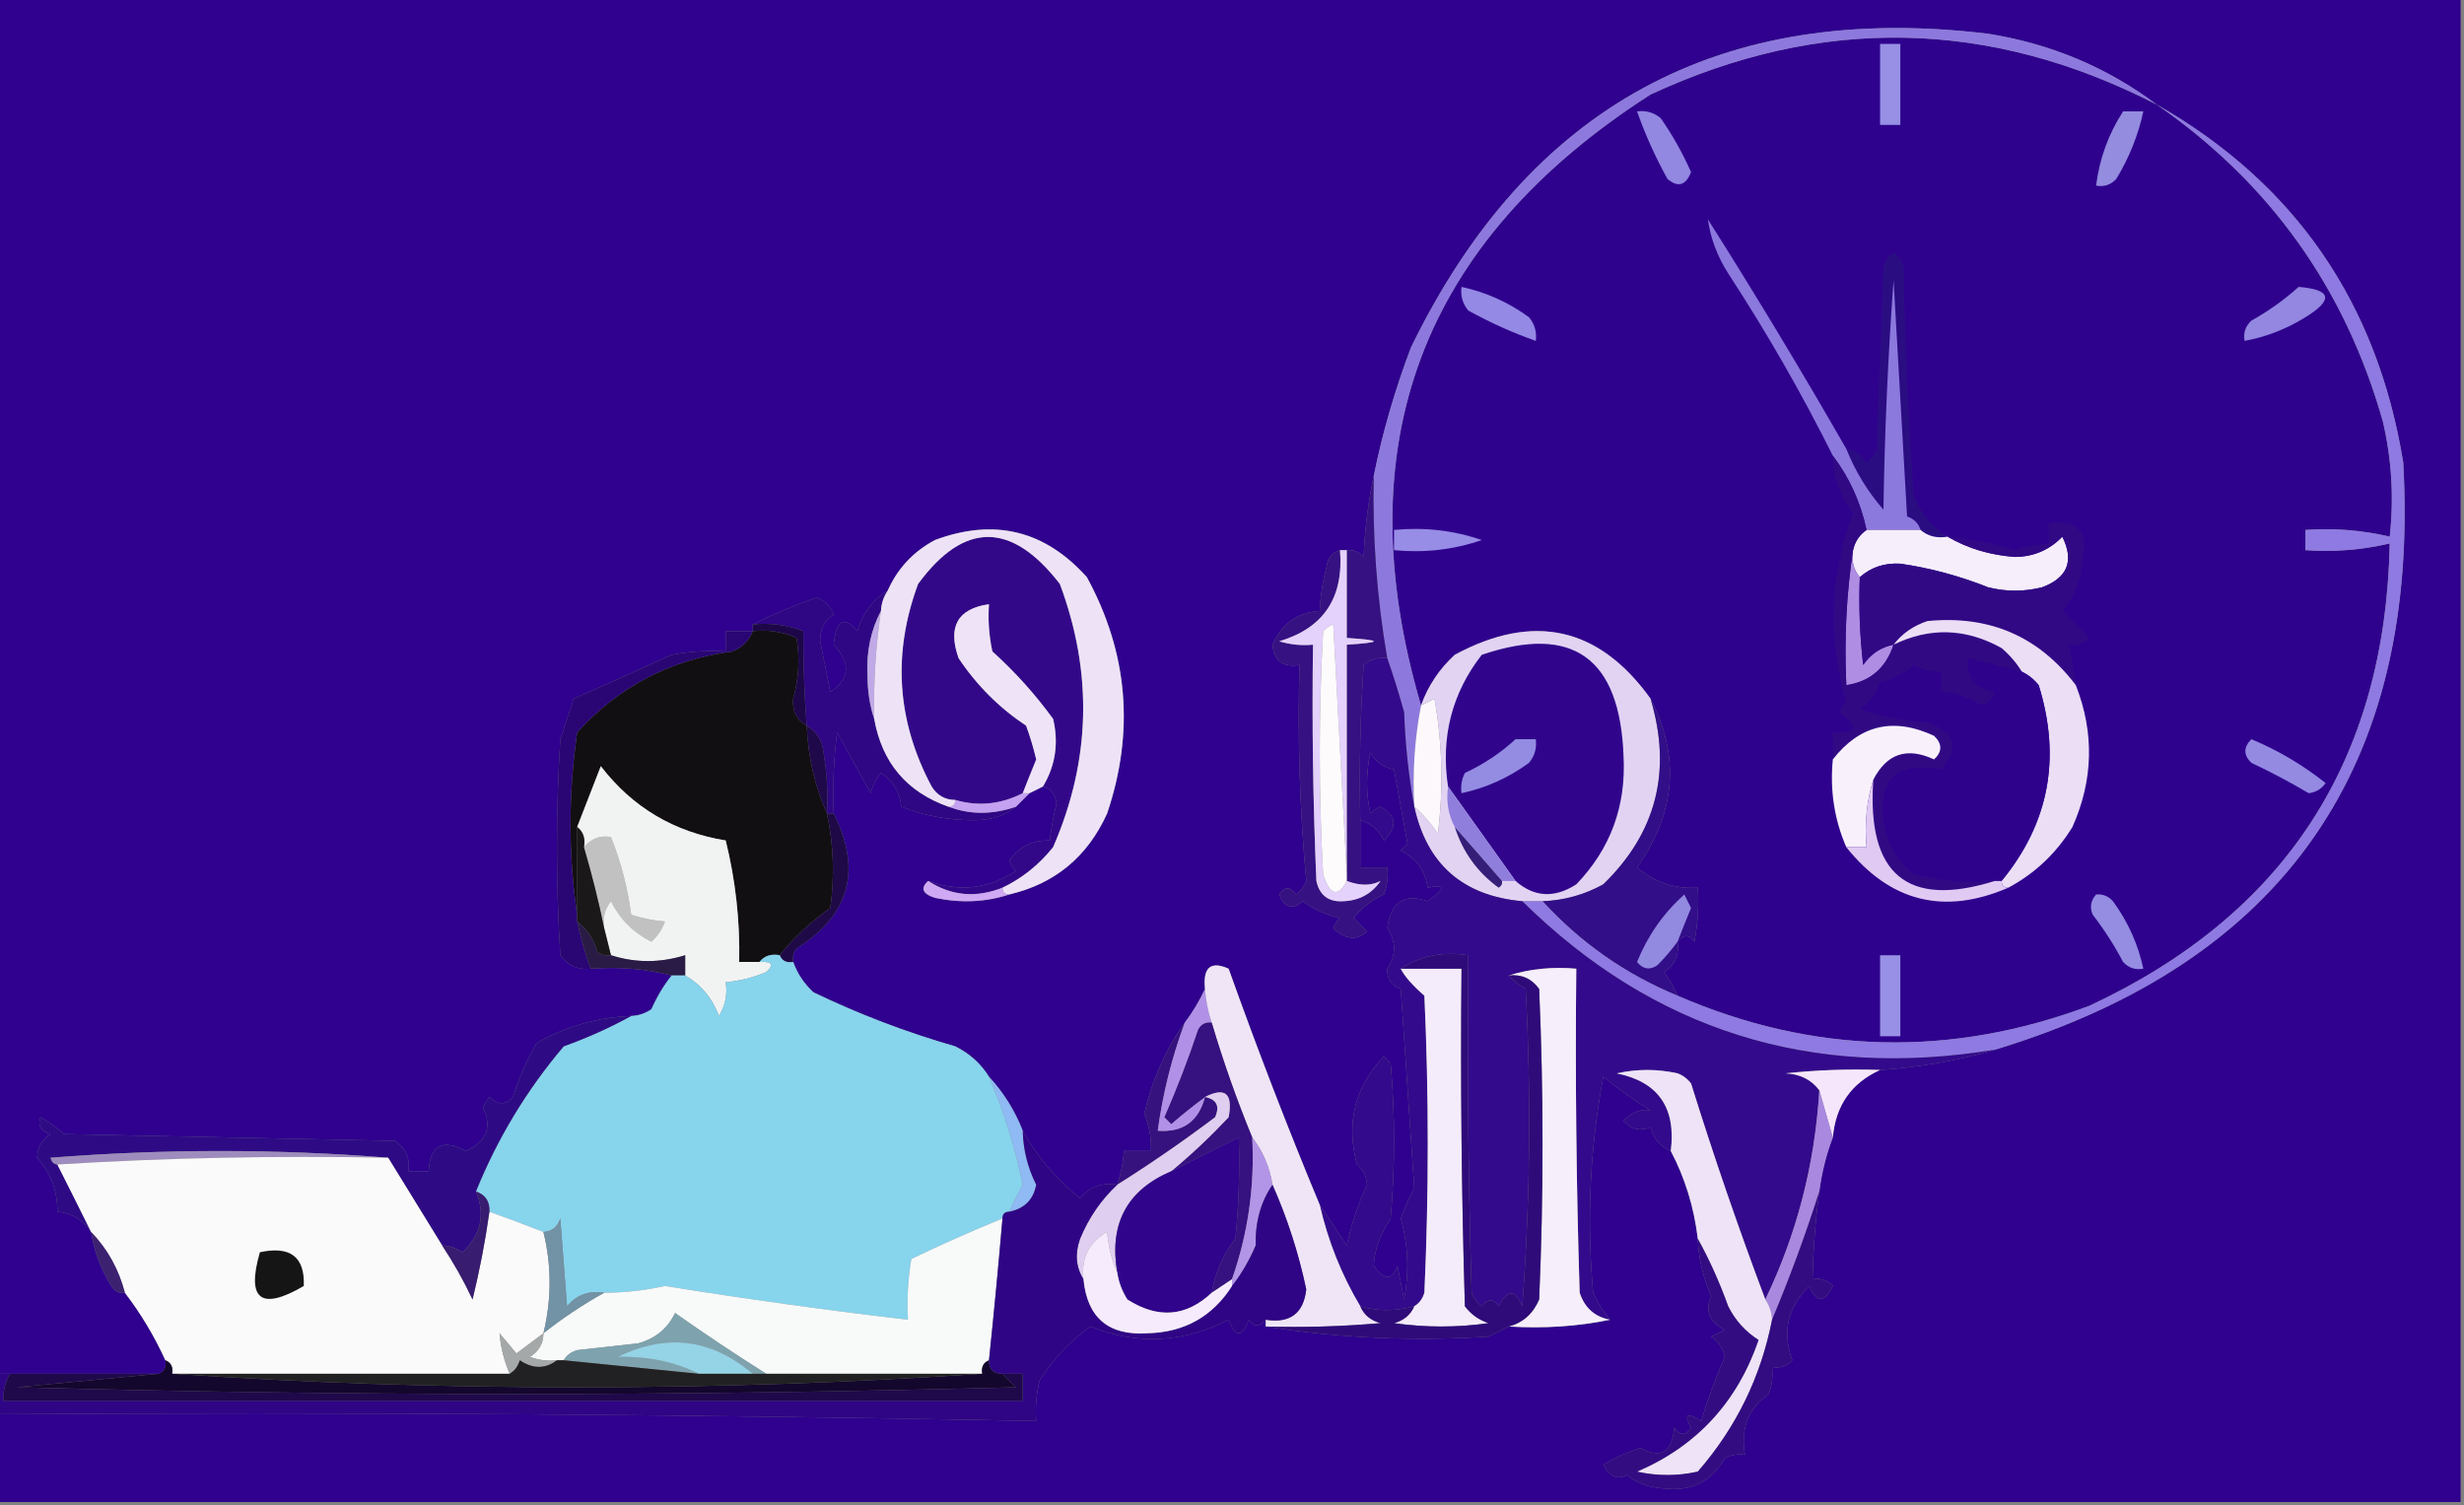 <?xml version="1.0" encoding="UTF-8"?>
<!DOCTYPE svg PUBLIC "-//W3C//DTD SVG 1.1//EN" "http://www.w3.org/Graphics/SVG/1.1/DTD/svg11.dtd">
<svg xmlns="http://www.w3.org/2000/svg" version="1.1" width="365px" height="223px" style="shape-rendering:geometricPrecision; text-rendering:geometricPrecision; image-rendering:optimizeQuality; fill-rule:evenodd; clip-rule:evenodd" xmlns:xlink="http://www.w3.org/1999/xlink">
<rect width="100%" height="100%" fill="#808080" stroke="none"/>
<g><path style="opacity:1" fill="#2f018e" d="M -0.5,-0.5 C 121.167,-0.5 242.833,-0.5 364.5,-0.5C 364.5,73.833 364.5,148.167 364.5,222.5C 242.833,222.5 121.167,222.5 -0.5,222.5C -0.5,218.167 -0.5,213.833 -0.5,209.5C 50.743,209.171 102.077,209.504 153.5,210.5C 153.338,208.473 153.505,206.473 154,204.5C 155.971,201.362 158.471,198.695 161.5,196.5C 168.462,199.277 175.296,198.944 182,195.5C 183,198.167 184,198.167 185,195.5C 185.77,196.598 186.603,196.598 187.5,195.5C 187.5,195.833 187.5,196.167 187.5,196.5C 198.298,198.223 209.298,198.723 220.5,198C 221.527,197.487 222.527,196.987 223.5,196.5C 228.695,196.821 233.695,196.487 238.5,195.5C 237.496,194.317 236.662,192.984 236,191.5C 235.024,180.742 235.524,170.075 237.5,159.5C 239.776,161.351 242.109,163.018 244.5,164.5C 243.174,164.205 241.841,164.705 240.5,166C 241.572,167.284 242.905,167.617 244.5,167C 244.974,168.729 245.974,169.895 247.5,170.5C 249.606,174.491 250.939,178.824 251.5,183.5C 251.62,186.48 252.287,189.313 253.5,192C 252.5,194.091 253.167,195.757 255.5,197C 254.833,197.333 254.167,197.667 253.5,198C 254.574,198.739 255.241,199.739 255.5,201C 254.137,204.09 252.97,207.256 252,210.5C 249.871,209.137 249.371,209.471 250.5,211.5C 249.726,212.711 248.893,212.711 248,211.5C 247.729,215.13 246.062,216.13 243,214.5C 241.053,215.11 239.219,215.943 237.5,217C 238.469,218.758 239.636,219.258 241,218.5C 242.525,219.72 244.359,220.387 246.5,220.5C 250.509,220.986 253.509,219.486 255.5,216C 256.448,215.517 257.448,215.351 258.5,215.5C 257.789,211.675 258.955,208.675 262,206.5C 262.49,205.207 262.657,203.873 262.5,202.5C 263.675,202.719 264.675,202.386 265.5,201.5C 263.965,197.344 264.799,193.678 268,190.5C 269.099,193.044 270.265,193.044 271.5,190.5C 270.675,189.614 269.675,189.281 268.5,189.5C 268.586,185.143 268.92,180.81 269.5,176.5C 269.858,173.733 270.525,171.067 271.5,168.5C 271.921,163.757 274.255,160.424 278.5,158.5C 284.402,158.103 290.069,157.103 295.5,155.5C 338.353,142.508 358.519,113.508 356,68.5C 352.153,44.865 339.986,27.198 319.5,15.5C 312.129,9.979 303.796,6.479 294.5,5C 254.909,0.211 226.409,15.711 209,51.5C 206.61,57.819 204.776,64.153 203.5,70.5C 202.676,74.312 202.176,78.312 202,82.5C 201.329,81.748 200.496,81.414 199.5,81.5C 199.167,81.5 198.833,81.5 198.5,81.5C 197.351,81.791 196.684,82.624 196.5,84C 195.923,86.137 195.59,88.304 195.5,90.5C 192.195,90.746 189.861,92.413 188.5,95.5C 188.719,97.915 190.052,98.915 192.5,98.5C 192.19,109.219 192.523,119.885 193.5,130.5C 193.192,131.308 192.692,131.975 192,132.5C 191.107,131.289 190.274,131.289 189.5,132.5C 190.289,134.488 191.455,134.821 193,133.5C 194.648,134.717 196.481,135.55 198.5,136C 198.043,136.414 197.709,136.914 197.5,137.5C 199.289,139.202 200.955,139.369 202.5,138C 201.833,137.333 201.167,136.667 200.5,136C 201.729,134.471 203.229,133.304 205,132.5C 205.49,131.207 205.657,129.873 205.5,128.5C 204.167,128.5 202.833,128.5 201.5,128.5C 201.5,126.167 201.5,123.833 201.5,121.5C 203.074,121.937 204.241,122.937 205,124.5C 207.052,122.48 206.885,120.813 204.5,119.5C 203.914,119.709 203.414,120.043 203,120.5C 202.333,117.5 202.333,114.5 203,111.5C 203.772,112.849 204.939,113.682 206.5,114C 207.167,117.667 207.833,121.333 208.5,125C 208.167,125.333 207.833,125.667 207.5,126C 209.752,127.087 211.085,128.921 211.5,131.5C 214.187,130.939 214.187,131.606 211.5,133.5C 208.021,132.281 206.021,133.615 205.5,137.5C 206.833,139.5 206.833,141.5 205.5,143.5C 205.453,145 206.119,146 207.5,146.5C 208.178,156.393 208.845,166.227 209.5,176C 208.74,177.441 208.074,178.941 207.5,180.5C 208.6,184.442 208.767,188.442 208,192.5C 207.667,190.833 207.333,189.167 207,187.5C 206.223,189.701 205.056,189.701 203.5,187.5C 203.589,185.234 204.423,182.901 206,180.5C 206.667,172.833 206.667,165.167 206,157.5C 205.667,157.167 205.333,156.833 205,156.5C 200.699,160.967 199.365,166.3 201,172.5C 201.944,173.263 202.444,174.263 202.5,175.5C 201.185,178.342 200.185,181.342 199.5,184.5C 198.143,182.435 196.81,180.435 195.5,178.5C 190.734,167.05 186.234,155.384 182,143.5C 179.342,142.306 178.176,143.306 178.5,146.5C 177.687,148.261 176.687,149.928 175.5,151.5C 172.695,155.39 170.695,159.89 169.5,165C 170.233,166.766 170.567,168.599 170.5,170.5C 169.167,170.5 167.833,170.5 166.5,170.5C 166.371,172.216 166.038,173.883 165.5,175.5C 163.234,175.141 161.401,175.808 160,177.5C 156.436,174.65 153.602,171.316 151.5,167.5C 150.347,164.53 148.68,161.863 146.5,159.5C 145.284,157.549 143.618,156.049 141.5,155C 134.277,152.926 127.277,150.259 120.5,147C 119.117,145.729 118.117,144.229 117.5,142.5C 117.369,141.761 117.536,141.094 118,140.5C 125.868,135.562 127.702,128.895 123.5,120.5C 123.334,116.486 123.501,112.486 124,108.5C 125.667,111.5 127.333,114.5 129,117.5C 129.249,116.376 129.749,115.376 130.5,114.5C 132.321,115.728 133.321,117.394 133.5,119.5C 137.001,120.878 140.668,121.545 144.5,121.5C 146.952,121.461 148.952,120.794 150.5,119.5C 151.167,118.833 151.833,118.167 152.5,117.5C 153.167,117.167 153.833,116.833 154.5,116.5C 155.649,116.791 156.316,117.624 156.5,119C 156.057,120.825 155.723,122.658 155.5,124.5C 152.988,124.423 150.988,125.423 149.5,127.5C 149.709,128.086 150.043,128.586 150.5,129C 146.453,131.673 142.119,132.173 137.5,130.5C 136.308,131.566 136.641,132.399 138.5,133C 142.358,133.81 146.024,133.643 149.5,132.5C 156.256,130.918 161.089,126.918 164,120.5C 168.096,108.356 167.096,96.689 161,85.5C 154.779,78.558 147.279,76.725 138.5,80C 135.283,81.716 132.95,84.216 131.5,87.5C 129.314,88.823 127.814,90.823 127,93.5C 125.005,91.171 123.838,91.838 123.5,95.5C 126.068,98.225 125.901,100.558 123,102.5C 122.5,100 122,97.5 121.5,95C 121.439,93.289 122.106,91.956 123.5,91C 123.002,89.842 122.169,89.008 121,88.5C 117.646,89.672 114.479,91.005 111.5,92.5C 111.5,92.833 111.5,93.167 111.5,93.5C 110.167,93.5 108.833,93.5 107.5,93.5C 107.5,94.5 107.5,95.5 107.5,96.5C 104.813,96.336 102.146,96.503 99.5,97C 94.631,99.232 89.798,101.398 85,103.5C 84.333,105.5 83.667,107.5 83,109.5C 82.333,120.167 82.333,130.833 83,141.5C 84.11,143.037 85.61,143.703 87.5,143.5C 91.702,143.183 95.702,143.517 99.5,144.5C 98.325,145.974 97.325,147.64 96.5,149.5C 95.583,150.127 94.583,150.461 93.5,150.5C 88.522,150.703 83.856,152.037 79.5,154.5C 78.036,157.003 76.869,159.67 76,162.5C 74.887,163.711 73.72,163.711 72.5,162.5C 72.167,163 71.833,163.5 71.5,164C 72.949,166.937 72.115,169.104 69,170.5C 65.534,168.65 63.701,169.65 63.5,173.5C 62.5,173.5 61.5,173.5 60.5,173.5C 60.773,171.549 60.107,170.049 58.5,169C 42.167,168.667 25.833,168.333 9.5,168C 8.421,167.044 7.255,166.211 6,165.5C 5.544,166.744 6.044,167.577 7.5,168C 6.196,168.804 5.529,169.971 5.5,171.5C 7.514,173.707 8.514,176.373 8.5,179.5C 10.664,179.721 12.33,180.721 13.5,182.5C 13.942,185.343 14.942,188.009 16.5,190.5C 16.957,191.298 17.624,191.631 18.5,191.5C 20.831,194.528 22.831,197.862 24.5,201.5C 24.672,202.492 24.338,203.158 23.5,203.5C 16.167,203.5 8.833,203.5 1.5,203.5C 0.833,203.5 0.167,203.5 -0.5,203.5C -0.5,135.5 -0.5,67.5 -0.5,-0.5 Z"/></g>
<g><path style="opacity:1" fill="#2f028d" d="M 319.5,15.5 C 336.267,27.112 347.434,42.778 353,62.5C 354.299,68.119 354.632,73.786 354,79.5C 349.934,78.536 345.767,78.203 341.5,78.5C 341.5,79.5 341.5,80.5 341.5,81.5C 345.767,81.797 349.934,81.464 354,80.5C 353.358,112.631 338.525,135.464 309.5,149C 288.914,156.693 268.581,156.193 248.5,147.5C 247.972,146.279 247.305,145.113 246.5,144C 248.107,142.951 248.773,141.451 248.5,139.5C 249.397,138.402 250.23,138.402 251,139.5C 251.497,136.854 251.664,134.187 251.5,131.5C 248.109,131.703 245.109,130.703 242.5,128.5C 248.239,120.393 248.906,112.059 244.5,103.5C 236.857,92.869 227.191,90.703 215.5,97C 213.192,99.128 211.526,101.628 210.5,104.5C 199.184,65.958 210.518,35.792 244.5,14C 269.763,2.28 294.763,2.78 319.5,15.5 Z"/></g>
<g><path style="opacity:1" fill="#9790e5" d="M 278.5,6.5 C 279.5,6.5 280.5,6.5 281.5,6.5C 281.5,10.5 281.5,14.5 281.5,18.5C 280.5,18.5 279.5,18.5 278.5,18.5C 278.5,14.5 278.5,10.5 278.5,6.5 Z"/></g>
<g><path style="opacity:1" fill="#938cdf" d="M 314.5,16.5 C 315.5,16.5 316.5,16.5 317.5,16.5C 316.74,20.027 315.406,23.36 313.5,26.5C 312.675,27.386 311.675,27.719 310.5,27.5C 311.001,23.505 312.334,19.838 314.5,16.5 Z"/></g>
<g><path style="opacity:1" fill="#9287e1" d="M 242.5,16.5 C 243.822,16.33 244.989,16.663 246,17.5C 247.753,20.005 249.253,22.671 250.5,25.5C 249.711,27.488 248.545,27.821 247,26.5C 245.191,23.222 243.691,19.889 242.5,16.5 Z"/></g>
<g><path style="opacity:1" fill="#9387e1" d="M 340.5,42.5 C 345.384,42.896 345.718,44.396 341.5,47C 338.691,48.741 335.691,49.908 332.5,50.5C 332.281,49.325 332.614,48.325 333.5,47.5C 336.077,46.057 338.41,44.39 340.5,42.5 Z"/></g>
<g><path style="opacity:1" fill="#9489e4" d="M 216.5,42.5 C 220.127,43.28 223.46,44.78 226.5,47C 227.337,48.011 227.67,49.178 227.5,50.5C 224.111,49.309 220.778,47.809 217.5,46C 216.663,44.989 216.33,43.822 216.5,42.5 Z"/></g>
<g><path style="opacity:1" fill="#2b0d82" d="M 288.5,79.5 C 286.901,79.768 285.568,79.434 284.5,78.5C 284.189,77.522 283.522,76.856 282.5,76.5C 281.833,64.833 281.167,53.167 280.5,41.5C 279.668,52.819 279.168,64.152 279,75.5C 276.653,72.806 274.82,69.806 273.5,66.5C 274.735,66.721 275.735,67.388 276.5,68.5C 277.192,67.975 277.692,67.308 278,66.5C 278.333,57.5 278.667,48.5 279,39.5C 280,36.833 281,36.833 282,39.5C 282.168,50.848 282.668,62.181 283.5,73.5C 284.606,76.135 286.273,78.135 288.5,79.5 Z"/></g>
<g><path style="opacity:1" fill="#8c79dd" d="M 273.5,66.5 C 274.82,69.806 276.653,72.806 279,75.5C 279.168,64.152 279.668,52.819 280.5,41.5C 281.167,53.167 281.833,64.833 282.5,76.5C 283.522,76.856 284.189,77.522 284.5,78.5C 281.833,78.5 279.167,78.5 276.5,78.5C 275.624,74.418 273.957,70.751 271.5,67.5C 266.851,58.201 261.684,49.201 256,40.5C 254.374,37.942 253.374,35.275 253,32.5C 260.111,43.731 266.944,55.064 273.5,66.5 Z"/></g>
<g><path style="opacity:1" fill="#8d79de" d="M 319.5,15.5 C 294.763,2.78 269.763,2.28 244.5,14C 210.518,35.792 199.184,65.958 210.5,104.5C 209.555,109.405 209.221,114.405 209.5,119.5C 208.674,115.018 208.174,110.351 208,105.5C 207.218,102.69 206.384,100.023 205.5,97.5C 203.963,88.574 203.296,79.574 203.5,70.5C 204.776,64.153 206.61,57.819 209,51.5C 226.409,15.711 254.909,0.211 294.5,5C 303.796,6.479 312.129,9.979 319.5,15.5 Z"/></g>
<g><path style="opacity:1" fill="#978ce6" d="M 206.5,78.5 C 211.032,78.069 215.365,78.569 219.5,80C 215.365,81.431 211.032,81.931 206.5,81.5C 206.5,80.5 206.5,79.5 206.5,78.5 Z"/></g>
<g><path style="opacity:1" fill="#f6eefb" d="M 276.5,78.5 C 279.167,78.5 281.833,78.5 284.5,78.5C 285.568,79.434 286.901,79.768 288.5,79.5C 291.482,81.242 294.815,82.242 298.5,82.5C 301.265,82.469 303.598,81.469 305.5,79.5C 307.279,83.096 306.279,85.596 302.5,87C 299.833,87.667 297.167,87.667 294.5,87C 290.294,85.32 285.961,84.153 281.5,83.5C 279.159,83.363 277.159,84.03 275.5,85.5C 274.566,84.432 274.232,83.099 274.5,81.5C 274.782,80.222 275.449,79.222 276.5,78.5 Z"/></g>
<g><path style="opacity:1" fill="#320889" d="M 148.5,131.5 C 144.57,133.048 140.903,132.715 137.5,130.5C 142.119,132.173 146.453,131.673 150.5,129C 150.043,128.586 149.709,128.086 149.5,127.5C 150.988,125.423 152.988,124.423 155.5,124.5C 155.723,122.658 156.057,120.825 156.5,119C 156.316,117.624 155.649,116.791 154.5,116.5C 156.347,113.406 156.847,110.072 156,106.5C 153.342,102.843 150.342,99.509 147,96.5C 146.503,94.19 146.337,91.857 146.5,89.5C 141.849,90.174 140.349,92.841 142,97.5C 144.667,101.5 148,104.833 152,107.5C 152.601,109.137 153.101,110.803 153.5,112.5C 152.813,114.177 152.146,115.844 151.5,117.5C 148.23,119.16 144.897,119.494 141.5,118.5C 139.983,118.489 138.816,117.823 138,116.5C 132.845,106.817 132.178,96.817 136,86.5C 142.82,77.222 149.82,77.222 157,86.5C 161.92,99.675 161.586,112.675 156,125.5C 153.894,128.118 151.394,130.118 148.5,131.5 Z"/></g>
<g><path style="opacity:1" fill="#ae8de3" d="M 274.5,81.5 C 274.232,83.099 274.566,84.432 275.5,85.5C 275.334,89.846 275.501,94.179 276,98.5C 277.129,96.859 278.629,95.859 280.5,95.5C 279.367,98.971 277.033,100.971 273.5,101.5C 273.176,94.646 273.509,87.979 274.5,81.5 Z"/></g>
<g><path style="opacity:1" fill="#310984" d="M 307.5,101.5 C 302.012,94.26 294.679,91.093 285.5,92C 283.416,92.697 281.749,93.864 280.5,95.5C 278.629,95.859 277.129,96.859 276,98.5C 275.501,94.179 275.334,89.846 275.5,85.5C 277.159,84.03 279.159,83.363 281.5,83.5C 285.961,84.153 290.294,85.32 294.5,87C 297.167,87.667 299.833,87.667 302.5,87C 306.279,85.596 307.279,83.096 305.5,79.5C 303.598,81.469 301.265,82.469 298.5,82.5C 294.815,82.242 291.482,81.242 288.5,79.5C 291.885,79.846 295.218,80.512 298.5,81.5C 300.135,80.954 301.801,80.62 303.5,80.5C 303.5,79.5 303.5,78.5 303.5,77.5C 307.741,76.909 309.407,78.743 308.5,83C 308.314,85.853 307.314,88.353 305.5,90.5C 306.833,91.833 308.167,93.167 309.5,94.5C 308.675,95.386 307.675,95.719 306.5,95.5C 306.833,97.5 307.167,99.5 307.5,101.5 Z"/></g>
<g><path style="opacity:1" fill="#2f0684" d="M 131.5,87.5 C 130.89,88.391 130.557,89.391 130.5,90.5C 128.994,93.356 128.328,96.523 128.5,100C 128.504,102.361 128.837,104.527 129.5,106.5C 130.66,112.991 134.327,117.324 140.5,119.5C 143.698,120.7 147.031,120.7 150.5,119.5C 148.952,120.794 146.952,121.461 144.5,121.5C 140.668,121.545 137.001,120.878 133.5,119.5C 133.321,117.394 132.321,115.728 130.5,114.5C 129.749,115.376 129.249,116.376 129,117.5C 127.333,114.5 125.667,111.5 124,108.5C 123.501,112.486 123.334,116.486 123.5,120.5C 123.167,120.5 122.833,120.5 122.5,120.5C 122.665,117.482 122.498,114.482 122,111.5C 121.8,109.68 120.966,108.347 119.5,107.5C 119.148,102.901 118.982,98.234 119,93.5C 116.619,92.565 114.119,92.232 111.5,92.5C 114.479,91.005 117.646,89.672 121,88.5C 122.169,89.008 123.002,89.842 123.5,91C 122.106,91.956 121.439,93.289 121.5,95C 122,97.5 122.5,100 123,102.5C 125.901,100.558 126.068,98.225 123.5,95.5C 123.838,91.838 125.005,91.171 127,93.5C 127.814,90.823 129.314,88.823 131.5,87.5 Z"/></g>
<g><path style="opacity:1" fill="#310a83" d="M 271.5,67.5 C 273.957,70.751 275.624,74.418 276.5,78.5C 275.449,79.222 274.782,80.222 274.5,81.5C 273.509,87.979 273.176,94.646 273.5,101.5C 277.033,100.971 279.367,98.971 280.5,95.5C 285.866,92.888 291.199,93.055 296.5,96C 297.71,97.039 298.71,98.206 299.5,99.5C 296.833,98.833 294.167,98.167 291.5,97.5C 291.325,100.329 292.658,101.996 295.5,102.5C 295.167,103.5 294.5,104.167 293.5,104.5C 291.677,103.253 289.677,102.586 287.5,102.5C 287.5,101.5 287.5,100.5 287.5,99.5C 286.07,99.579 284.736,99.246 283.5,98.5C 282.088,99.806 280.421,100.64 278.5,101C 277.939,102.676 276.939,104.009 275.5,105C 278.711,106.153 282.044,106.82 285.5,107C 289.732,108.44 290.399,110.773 287.5,114C 281.084,112.76 278.251,115.26 279,121.5C 279.483,124.823 280.983,127.49 283.5,129.5C 287.445,130.491 291.445,130.824 295.5,130.5C 282.523,134.553 276.523,129.553 277.5,115.5C 279.494,111.63 282.494,110.63 286.5,112.5C 287.731,111.349 287.731,110.183 286.5,109C 280.496,106.203 275.496,107.369 271.5,112.5C 271.5,111.167 271.5,109.833 271.5,108.5C 275.099,108.738 275.433,107.738 272.5,105.5C 272.709,104.914 273.043,104.414 273.5,104C 270.753,94.606 271.087,85.272 274.5,76C 272.566,73.498 271.566,70.664 271.5,67.5 Z"/></g>
<g><path style="opacity:1" fill="#c0a9e6" d="M 130.5,90.5 C 129.725,95.797 129.392,101.13 129.5,106.5C 128.837,104.527 128.504,102.361 128.5,100C 128.328,96.523 128.994,93.356 130.5,90.5 Z"/></g>
<g><path style="opacity:1" fill="#361182" d="M 203.5,70.5 C 203.296,79.574 203.963,88.574 205.5,97.5C 204.178,97.33 203.011,97.663 202,98.5C 201.5,106.159 201.334,113.826 201.5,121.5C 201.5,123.833 201.5,126.167 201.5,128.5C 202.833,128.5 204.167,128.5 205.5,128.5C 205.657,129.873 205.49,131.207 205,132.5C 203.229,133.304 201.729,134.471 200.5,136C 201.167,136.667 201.833,137.333 202.5,138C 200.955,139.369 199.289,139.202 197.5,137.5C 197.709,136.914 198.043,136.414 198.5,136C 196.481,135.55 194.648,134.717 193,133.5C 191.455,134.821 190.289,134.488 189.5,132.5C 190.274,131.289 191.107,131.289 192,132.5C 192.692,131.975 193.192,131.308 193.5,130.5C 192.523,119.885 192.19,109.219 192.5,98.5C 190.052,98.915 188.719,97.915 188.5,95.5C 189.861,92.413 192.195,90.746 195.5,90.5C 195.59,88.304 195.923,86.137 196.5,84C 196.684,82.624 197.351,81.791 198.5,81.5C 199.081,88.53 196.081,93.03 189.5,95C 191.134,95.493 192.801,95.66 194.5,95.5C 194.333,107.171 194.5,118.838 195,130.5C 195.479,132.646 196.812,133.646 199,133.5C 201.37,133.4 203.203,132.4 204.5,130.5C 203.119,131.232 201.452,131.232 199.5,130.5C 199.5,130.167 199.5,129.833 199.5,129.5C 199.5,118.167 199.5,106.833 199.5,95.5C 204.833,95.167 204.833,94.833 199.5,94.5C 199.5,90.167 199.5,85.833 199.5,81.5C 200.496,81.414 201.329,81.748 202,82.5C 202.176,78.312 202.676,74.312 203.5,70.5 Z"/></g>
<g><path style="opacity:1" fill="#120f12" d="M 111.5,93.5 C 113.792,93.244 115.959,93.577 118,94.5C 118.499,97.518 118.332,100.518 117.5,103.5C 117.34,105.355 118.007,106.688 119.5,107.5C 119.719,112.249 120.719,116.583 122.5,120.5C 123.481,125.129 123.648,129.796 123,134.5C 120.14,136.502 117.64,138.835 115.5,141.5C 114.209,141.263 113.209,141.596 112.5,142.5C 111.5,142.5 110.5,142.5 109.5,142.5C 109.623,136.398 108.957,130.398 107.5,124.5C 99.858,123.264 93.691,119.598 89,113.5C 87.795,116.562 86.628,119.562 85.5,122.5C 85.5,126.833 85.5,131.167 85.5,135.5C 84.178,126.658 84.178,117.658 85.5,108.5C 91.646,101.701 99.313,97.701 108.5,96.5C 109.993,95.859 110.993,94.859 111.5,93.5 Z"/></g>
<g><path style="opacity:1" fill="#ebdef5" d="M 307.5,101.5 C 310.262,108.559 310.095,115.559 307,122.5C 304.621,126.38 301.454,129.38 297.5,131.5C 296.833,131.5 296.5,131.167 296.5,130.5C 303.517,121.968 305.35,112.301 302,101.5C 301.292,100.619 300.458,99.953 299.5,99.5C 298.71,98.206 297.71,97.039 296.5,96C 291.199,93.055 285.866,92.888 280.5,95.5C 281.749,93.864 283.416,92.697 285.5,92C 294.679,91.093 302.012,94.26 307.5,101.5 Z"/></g>
<g><path style="opacity:1" fill="#e4d1fc" d="M 198.5,81.5 C 198.833,81.5 199.167,81.5 199.5,81.5C 199.5,85.833 199.5,90.167 199.5,94.5C 204.833,94.833 204.833,95.167 199.5,95.5C 199.5,106.833 199.5,118.167 199.5,129.5C 198.833,117.327 198.167,104.993 197.5,92.5C 196.914,92.709 196.414,93.043 196,93.5C 195.333,105.5 195.333,117.5 196,129.5C 197.018,132.642 198.185,132.976 199.5,130.5C 201.452,131.232 203.119,131.232 204.5,130.5C 203.203,132.4 201.37,133.4 199,133.5C 196.812,133.646 195.479,132.646 195,130.5C 194.5,118.838 194.333,107.171 194.5,95.5C 192.801,95.66 191.134,95.493 189.5,95C 196.081,93.03 199.081,88.53 198.5,81.5 Z"/></g>
<g><path style="opacity:1" fill="#fefbfd" d="M 199.5,129.5 C 199.5,129.833 199.5,130.167 199.5,130.5C 198.185,132.976 197.018,132.642 196,129.5C 195.333,117.5 195.333,105.5 196,93.5C 196.414,93.043 196.914,92.709 197.5,92.5C 198.167,104.993 198.833,117.327 199.5,129.5 Z"/></g>
<g><path style="opacity:1" fill="#1d0749" d="M 111.5,93.5 C 111.5,93.167 111.5,92.833 111.5,92.5C 114.119,92.232 116.619,92.565 119,93.5C 118.982,98.234 119.148,102.901 119.5,107.5C 118.007,106.688 117.34,105.355 117.5,103.5C 118.332,100.518 118.499,97.518 118,94.5C 115.959,93.577 113.792,93.244 111.5,93.5 Z"/></g>
<g><path style="opacity:1" fill="#fcf8fc" d="M 209.5,119.5 C 209.221,114.405 209.555,109.405 210.5,104.5C 211.15,104.196 211.817,103.863 212.5,103.5C 213.664,110.142 213.831,116.808 213,123.5C 211.968,121.973 210.801,120.64 209.5,119.5 Z"/></g>
<g><path style="opacity:1" fill="#2f028c" d="M 299.5,99.5 C 300.458,99.953 301.292,100.619 302,101.5C 305.35,112.301 303.517,121.968 296.5,130.5C 296.167,130.5 295.833,130.5 295.5,130.5C 291.445,130.824 287.445,130.491 283.5,129.5C 280.983,127.49 279.483,124.823 279,121.5C 278.251,115.26 281.084,112.76 287.5,114C 290.399,110.773 289.732,108.44 285.5,107C 282.044,106.82 278.711,106.153 275.5,105C 276.939,104.009 277.939,102.676 278.5,101C 280.421,100.64 282.088,99.806 283.5,98.5C 284.736,99.246 286.07,99.579 287.5,99.5C 287.5,100.5 287.5,101.5 287.5,102.5C 289.677,102.586 291.677,103.253 293.5,104.5C 294.5,104.167 295.167,103.5 295.5,102.5C 292.658,101.996 291.325,100.329 291.5,97.5C 294.167,98.167 296.833,98.833 299.5,99.5 Z"/></g>
<g><path style="opacity:1" fill="#f8f1fb" d="M 277.5,115.5 C 276.521,118.625 276.187,121.958 276.5,125.5C 275.5,125.5 274.5,125.5 273.5,125.5C 271.72,121.404 271.054,117.071 271.5,112.5C 275.496,107.369 280.496,106.203 286.5,109C 287.731,110.183 287.731,111.349 286.5,112.5C 282.494,110.63 279.494,111.63 277.5,115.5 Z"/></g>
<g><path style="opacity:1" fill="#948ae2" d="M 333.5,109.5 C 337.441,111.14 341.108,113.306 344.5,116C 343.892,116.87 343.059,117.37 342,117.5C 339.262,115.88 336.428,114.38 333.5,113C 332.316,111.855 332.316,110.688 333.5,109.5 Z"/></g>
<g><path style="opacity:1" fill="#1f094a" d="M 119.5,107.5 C 120.966,108.347 121.8,109.68 122,111.5C 122.498,114.482 122.665,117.482 122.5,120.5C 120.719,116.583 119.719,112.249 119.5,107.5 Z"/></g>
<g><path style="opacity:1" fill="#2a0675" d="M 111.5,93.5 C 110.993,94.859 109.993,95.859 108.5,96.5C 99.313,97.701 91.646,101.701 85.5,108.5C 84.178,117.658 84.178,126.658 85.5,135.5C 85.5,135.833 85.5,136.167 85.5,136.5C 86.015,138.894 86.681,141.228 87.5,143.5C 85.61,143.703 84.11,143.037 83,141.5C 82.333,130.833 82.333,120.167 83,109.5C 83.667,107.5 84.333,105.5 85,103.5C 89.798,101.398 94.631,99.232 99.5,97C 102.146,96.503 104.813,96.336 107.5,96.5C 107.5,95.5 107.5,94.5 107.5,93.5C 108.833,93.5 110.167,93.5 111.5,93.5 Z"/></g>
<g><path style="opacity:1" fill="#c5a1f2" d="M 151.5,117.5 C 151.833,117.5 152.167,117.5 152.5,117.5C 151.833,118.167 151.167,118.833 150.5,119.5C 147.031,120.7 143.698,120.7 140.5,119.5C 141.167,119.5 141.5,119.167 141.5,118.5C 144.897,119.494 148.23,119.16 151.5,117.5 Z"/></g>
<g><path style="opacity:1" fill="#eee2f7" d="M 149.5,132.5 C 148.833,132.5 148.5,132.167 148.5,131.5C 151.394,130.118 153.894,128.118 156,125.5C 161.586,112.675 161.92,99.675 157,86.5C 149.82,77.222 142.82,77.222 136,86.5C 132.178,96.817 132.845,106.817 138,116.5C 138.816,117.823 139.983,118.489 141.5,118.5C 141.5,119.167 141.167,119.5 140.5,119.5C 134.327,117.324 130.66,112.991 129.5,106.5C 129.392,101.13 129.725,95.797 130.5,90.5C 130.557,89.391 130.89,88.391 131.5,87.5C 132.95,84.216 135.283,81.716 138.5,80C 147.279,76.725 154.779,78.558 161,85.5C 167.096,96.689 168.096,108.356 164,120.5C 161.089,126.918 156.256,130.918 149.5,132.5 Z"/></g>
<g><path style="opacity:1" fill="#efe3f8" d="M 154.5,116.5 C 153.833,116.833 153.167,117.167 152.5,117.5C 152.167,117.5 151.833,117.5 151.5,117.5C 152.146,115.844 152.813,114.177 153.5,112.5C 153.101,110.803 152.601,109.137 152,107.5C 148,104.833 144.667,101.5 142,97.5C 140.349,92.841 141.849,90.174 146.5,89.5C 146.337,91.857 146.503,94.19 147,96.5C 150.342,99.509 153.342,102.843 156,106.5C 156.847,110.072 156.347,113.406 154.5,116.5 Z"/></g>
<g><path style="opacity:1" fill="#e2d3f3" d="M 244.5,103.5 C 247.705,114.194 245.371,123.36 237.5,131C 234.688,132.549 231.688,133.382 228.5,133.5C 227.5,133.5 226.5,133.5 225.5,133.5C 216.712,132.708 211.378,128.041 209.5,119.5C 210.801,120.64 211.968,121.973 213,123.5C 213.831,116.808 213.664,110.142 212.5,103.5C 211.817,103.863 211.15,104.196 210.5,104.5C 211.526,101.628 213.192,99.128 215.5,97C 227.191,90.703 236.857,92.869 244.5,103.5 Z"/></g>
<g><path style="opacity:1" fill="#30058b" d="M 224.5,130.5 C 221.154,125.796 217.821,121.129 214.5,116.5C 213.407,109.179 215.074,102.679 219.5,97C 232.966,92.427 239.966,97.427 240.5,112C 240.894,119.421 238.56,125.754 233.5,131C 230.267,133.084 227.267,132.918 224.5,130.5 Z"/></g>
<g><path style="opacity:1" fill="#938ce2" d="M 224.5,109.5 C 225.5,109.5 226.5,109.5 227.5,109.5C 227.67,110.822 227.337,111.989 226.5,113C 223.46,115.22 220.127,116.72 216.5,117.5C 216.351,116.448 216.517,115.448 217,114.5C 219.824,113.182 222.324,111.515 224.5,109.5 Z"/></g>
<g><path style="opacity:1" fill="#c1c1c2" d="M 89.5,137.5 C 88.688,133.552 87.688,129.552 86.5,125.5C 87.601,124.2 88.934,123.7 90.5,124C 91.969,127.656 92.969,131.489 93.5,135.5C 95.235,136.057 96.902,136.39 98.5,136.5C 98.081,137.672 97.415,138.672 96.5,139.5C 93.844,138.177 91.844,136.177 90.5,133.5C 89.571,134.689 89.238,136.022 89.5,137.5 Z"/></g>
<g><path style="opacity:1" fill="#f1f3f3" d="M 112.5,142.5 C 114.379,142.393 114.712,142.893 113.5,144C 111.564,144.813 109.564,145.313 107.5,145.5C 107.785,147.288 107.452,148.955 106.5,150.5C 105.524,147.861 103.857,145.861 101.5,144.5C 101.5,143.5 101.5,142.5 101.5,141.5C 97.784,142.657 94.117,142.657 90.5,141.5C 90.167,140.167 89.833,138.833 89.5,137.5C 89.238,136.022 89.571,134.689 90.5,133.5C 91.844,136.177 93.844,138.177 96.5,139.5C 97.415,138.672 98.081,137.672 98.5,136.5C 96.902,136.39 95.235,136.057 93.5,135.5C 92.969,131.489 91.969,127.656 90.5,124C 88.934,123.7 87.601,124.2 86.5,125.5C 86.737,124.209 86.404,123.209 85.5,122.5C 86.628,119.562 87.795,116.562 89,113.5C 93.691,119.598 99.858,123.264 107.5,124.5C 108.957,130.398 109.623,136.398 109.5,142.5C 110.5,142.5 111.5,142.5 112.5,142.5 Z"/></g>
<g><path style="opacity:1" fill="#8f7edc" d="M 214.5,116.5 C 217.821,121.129 221.154,125.796 224.5,130.5C 223.833,130.5 223.167,130.5 222.5,130.5C 220.157,127.793 217.823,125.126 215.5,122.5C 214.539,120.735 214.205,118.735 214.5,116.5 Z"/></g>
<g><path style="opacity:1" fill="#e0caf3" d="M 277.5,115.5 C 276.523,129.553 282.523,134.553 295.5,130.5C 295.833,130.5 296.167,130.5 296.5,130.5C 296.5,131.167 296.833,131.5 297.5,131.5C 287.982,135.604 279.982,133.604 273.5,125.5C 274.5,125.5 275.5,125.5 276.5,125.5C 276.187,121.958 276.521,118.625 277.5,115.5 Z"/></g>
<g><path style="opacity:1" fill="#341e77" d="M 215.5,122.5 C 217.823,125.126 220.157,127.793 222.5,130.5C 222.565,130.938 222.399,131.272 222,131.5C 218.859,129.224 216.693,126.224 215.5,122.5 Z"/></g>
<g><path style="opacity:1" fill="#1a1819" d="M 85.5,122.5 C 86.404,123.209 86.737,124.209 86.5,125.5C 87.688,129.552 88.688,133.552 89.5,137.5C 89.833,138.833 90.167,140.167 90.5,141.5C 89.761,141.631 89.094,141.464 88.5,141C 87.947,139.122 86.947,137.622 85.5,136.5C 85.5,136.167 85.5,135.833 85.5,135.5C 85.5,131.167 85.5,126.833 85.5,122.5 Z"/></g>
<g><path style="opacity:1" fill="#cfa9f4" d="M 137.5,130.5 C 140.903,132.715 144.57,133.048 148.5,131.5C 148.5,132.167 148.833,132.5 149.5,132.5C 146.024,133.643 142.358,133.81 138.5,133C 136.641,132.399 136.308,131.566 137.5,130.5 Z"/></g>
<g><path style="opacity:1" fill="#320e88" d="M 244.5,103.5 C 248.906,112.059 248.239,120.393 242.5,128.5C 245.109,130.703 248.109,131.703 251.5,131.5C 251.664,134.187 251.497,136.854 251,139.5C 250.23,138.402 249.397,138.402 248.5,139.5C 248.773,141.451 248.107,142.951 246.5,144C 247.305,145.113 247.972,146.279 248.5,147.5C 240.775,144.308 234.109,139.641 228.5,133.5C 231.688,133.382 234.688,132.549 237.5,131C 245.371,123.36 247.705,114.194 244.5,103.5 Z"/></g>
<g><path style="opacity:1" fill="#1f0a47" d="M 122.5,120.5 C 122.833,120.5 123.167,120.5 123.5,120.5C 127.702,128.895 125.868,135.562 118,140.5C 117.536,141.094 117.369,141.761 117.5,142.5C 116.508,142.672 115.842,142.338 115.5,141.5C 117.64,138.835 120.14,136.502 123,134.5C 123.648,129.796 123.481,125.129 122.5,120.5 Z"/></g>
<g><path style="opacity:1" fill="#9289e0" d="M 248.5,139.5 C 247.636,140.688 246.636,141.855 245.5,143C 244.365,143.749 243.365,143.583 242.5,142.5C 244.088,138.59 246.421,135.257 249.5,132.5C 249.833,133.167 250.167,133.833 250.5,134.5C 249.813,136.177 249.146,137.844 248.5,139.5 Z"/></g>
<g><path style="opacity:1" fill="#948de2" d="M 310.5,132.5 C 311.496,132.414 312.329,132.748 313,133.5C 315.22,136.54 316.72,139.873 317.5,143.5C 316.325,143.719 315.325,143.386 314.5,142.5C 313.197,140.032 311.697,137.699 310,135.5C 309.53,134.423 309.697,133.423 310.5,132.5 Z"/></g>
<g><path style="opacity:1" fill="#291b45" d="M 85.5,136.5 C 86.947,137.622 87.947,139.122 88.5,141C 89.094,141.464 89.761,141.631 90.5,141.5C 94.117,142.657 97.784,142.657 101.5,141.5C 101.5,142.5 101.5,143.5 101.5,144.5C 100.833,144.5 100.167,144.5 99.5,144.5C 95.702,143.517 91.702,143.183 87.5,143.5C 86.681,141.228 86.015,138.894 85.5,136.5 Z"/></g>
<g><path style="opacity:1" fill="#8e7ae2" d="M 319.5,15.5 C 339.986,27.198 352.153,44.865 356,68.5C 358.519,113.508 338.353,142.508 295.5,155.5C 268.249,159.969 244.916,152.636 225.5,133.5C 226.5,133.5 227.5,133.5 228.5,133.5C 234.109,139.641 240.775,144.308 248.5,147.5C 268.581,156.193 288.914,156.693 309.5,149C 338.525,135.464 353.358,112.631 354,80.5C 349.934,81.464 345.767,81.797 341.5,81.5C 341.5,80.5 341.5,79.5 341.5,78.5C 345.767,78.203 349.934,78.536 354,79.5C 354.632,73.786 354.299,68.119 353,62.5C 347.434,42.778 336.267,27.112 319.5,15.5 Z"/></g>
<g><path style="opacity:1" fill="#9890e6" d="M 278.5,141.5 C 279.5,141.5 280.5,141.5 281.5,141.5C 281.5,145.5 281.5,149.5 281.5,153.5C 280.5,153.5 279.5,153.5 278.5,153.5C 278.5,149.5 278.5,145.5 278.5,141.5 Z"/></g>
<g><path style="opacity:1" fill="#36127f" d="M 175.5,151.5 C 173.578,156.68 172.245,162.013 171.5,167.5C 175.215,167.787 177.548,166.12 178.5,162.5C 180.225,162.843 180.725,163.843 180,165.5C 175.286,169.054 170.453,172.387 165.5,175.5C 166.038,173.883 166.371,172.216 166.5,170.5C 167.833,170.5 169.167,170.5 170.5,170.5C 170.567,168.599 170.233,166.766 169.5,165C 170.695,159.89 172.695,155.39 175.5,151.5 Z"/></g>
<g><path style="opacity:1" fill="#330a8b" d="M 205.5,97.5 C 206.384,100.023 207.218,102.69 208,105.5C 208.174,110.351 208.674,115.018 209.5,119.5C 211.378,128.041 216.712,132.708 225.5,133.5C 244.916,152.636 268.249,159.969 295.5,155.5C 290.069,157.103 284.402,158.103 278.5,158.5C 273.821,158.334 269.155,158.501 264.5,159C 266.653,159.099 268.319,159.933 269.5,161.5C 268.847,172.44 266.181,182.774 261.5,192.5C 257.53,181.961 253.863,171.294 250.5,160.5C 249.975,159.808 249.308,159.308 248.5,159C 245.5,158.333 242.5,158.333 239.5,159C 245.64,160.251 248.306,164.085 247.5,170.5C 245.974,169.895 244.974,168.729 244.5,167C 242.905,167.617 241.572,167.284 240.5,166C 241.841,164.705 243.174,164.205 244.5,164.5C 242.109,163.018 239.776,161.351 237.5,159.5C 235.524,170.075 235.024,180.742 236,191.5C 236.662,192.984 237.496,194.317 238.5,195.5C 236.248,195.084 234.748,193.751 234,191.5C 233.5,175.503 233.333,159.503 233.5,143.5C 229.958,143.187 226.625,143.521 223.5,144.5C 224.172,145.267 225.005,145.934 226,146.5C 226.833,162.177 226.666,177.844 225.5,193.5C 224.483,190.972 223.316,190.972 222,193.5C 221.259,192.359 220.425,192.359 219.5,193.5C 218.808,192.975 218.308,192.308 218,191.5C 217.5,174.837 217.333,158.17 217.5,141.5C 213.671,140.931 210.337,141.598 207.5,143.5C 208.063,144.625 209.23,145.959 211,147.5C 211.667,162.167 211.667,176.833 211,191.5C 210.722,192.416 210.222,193.082 209.5,193.5C 206.744,194.254 204.078,194.254 201.5,193.5C 198.724,188.846 196.724,183.846 195.5,178.5C 196.81,180.435 198.143,182.435 199.5,184.5C 200.185,181.342 201.185,178.342 202.5,175.5C 202.444,174.263 201.944,173.263 201,172.5C 199.365,166.3 200.699,160.967 205,156.5C 205.333,156.833 205.667,157.167 206,157.5C 206.667,165.167 206.667,172.833 206,180.5C 204.423,182.901 203.589,185.234 203.5,187.5C 205.056,189.701 206.223,189.701 207,187.5C 207.333,189.167 207.667,190.833 208,192.5C 208.767,188.442 208.6,184.442 207.5,180.5C 208.074,178.941 208.74,177.441 209.5,176C 208.845,166.227 208.178,156.393 207.5,146.5C 206.119,146 205.453,145 205.5,143.5C 206.833,141.5 206.833,139.5 205.5,137.5C 206.021,133.615 208.021,132.281 211.5,133.5C 214.187,131.606 214.187,130.939 211.5,131.5C 211.085,128.921 209.752,127.087 207.5,126C 207.833,125.667 208.167,125.333 208.5,125C 207.833,121.333 207.167,117.667 206.5,114C 204.939,113.682 203.772,112.849 203,111.5C 202.333,114.5 202.333,117.5 203,120.5C 203.414,120.043 203.914,119.709 204.5,119.5C 206.885,120.813 207.052,122.48 205,124.5C 204.241,122.937 203.074,121.937 201.5,121.5C 201.334,113.826 201.5,106.159 202,98.5C 203.011,97.663 204.178,97.33 205.5,97.5 Z"/></g>
<g><path style="opacity:1" fill="#87d4ed" d="M 112.5,142.5 C 113.209,141.596 114.209,141.263 115.5,141.5C 115.842,142.338 116.508,142.672 117.5,142.5C 118.117,144.229 119.117,145.729 120.5,147C 127.277,150.259 134.277,152.926 141.5,155C 143.618,156.049 145.284,157.549 146.5,159.5C 148.693,164.583 150.36,169.916 151.5,175.5C 150.775,176.867 150.108,178.2 149.5,179.5C 148.833,179.5 148.5,179.833 148.5,180.5C 143.952,182.357 139.452,184.357 135,186.5C 134.502,189.482 134.335,192.482 134.5,195.5C 122.472,194.095 110.472,192.428 98.5,190.5C 95.532,191.162 92.532,191.495 89.5,191.5C 87.234,191.141 85.401,191.808 84,193.5C 83.667,189.167 83.333,184.833 83,180.5C 82.583,181.756 81.75,182.423 80.5,182.5C 77.807,181.448 75.14,180.448 72.5,179.5C 72.573,177.973 71.906,176.973 70.5,176.5C 73.68,168.641 78.013,161.474 83.5,155C 87.042,153.725 90.376,152.225 93.5,150.5C 94.583,150.461 95.583,150.127 96.5,149.5C 97.325,147.64 98.325,145.974 99.5,144.5C 100.167,144.5 100.833,144.5 101.5,144.5C 103.857,145.861 105.524,147.861 106.5,150.5C 107.452,148.955 107.785,147.288 107.5,145.5C 109.564,145.313 111.564,144.813 113.5,144C 114.712,142.893 114.379,142.393 112.5,142.5 Z"/></g>
<g><path style="opacity:1" fill="#f6e6fc" d="M 278.5,158.5 C 274.255,160.424 271.921,163.757 271.5,168.5C 270.833,166.167 270.167,163.833 269.5,161.5C 268.319,159.933 266.653,159.099 264.5,159C 269.155,158.501 273.821,158.334 278.5,158.5 Z"/></g>
<g><path style="opacity:1" fill="#b191e8" d="M 178.5,146.5 C 178.629,148.216 178.962,149.883 179.5,151.5C 178.624,151.369 177.957,151.702 177.5,152.5C 176.03,156.912 174.363,161.245 172.5,165.5C 172.833,165.833 173.167,166.167 173.5,166.5C 175.185,165.047 176.851,163.714 178.5,162.5C 177.548,166.12 175.215,167.787 171.5,167.5C 172.245,162.013 173.578,156.68 175.5,151.5C 176.687,149.928 177.687,148.261 178.5,146.5 Z"/></g>
<g><path style="opacity:1" fill="#efe5f7" d="M 195.5,178.5 C 196.724,183.846 198.724,188.846 201.5,193.5C 202.058,194.79 203.058,195.623 204.5,196C 198.843,196.499 193.176,196.666 187.5,196.5C 187.5,196.167 187.5,195.833 187.5,195.5C 191.099,196.062 193.099,194.562 193.5,191C 192.368,185.628 190.701,180.461 188.5,175.5C 188.065,172.843 187.065,170.509 185.5,168.5C 183.202,162.912 181.202,157.245 179.5,151.5C 178.962,149.883 178.629,148.216 178.5,146.5C 178.176,143.306 179.342,142.306 182,143.5C 186.234,155.384 190.734,167.05 195.5,178.5 Z"/></g>
<g><path style="opacity:1" fill="#a988e0" d="M 269.5,161.5 C 270.167,163.833 270.833,166.167 271.5,168.5C 270.525,171.067 269.858,173.733 269.5,176.5C 267.451,182.932 265.118,189.266 262.5,195.5C 262.443,194.391 262.11,193.391 261.5,192.5C 266.181,182.774 268.847,172.44 269.5,161.5 Z"/></g>
<g><path style="opacity:1" fill="#2e0b85" d="M 93.5,150.5 C 90.376,152.225 87.042,153.725 83.5,155C 78.013,161.474 73.68,168.641 70.5,176.5C 71.925,179.907 71.258,182.907 68.5,185.5C 67.583,184.873 66.583,184.539 65.5,184.5C 62.833,180.167 60.167,175.833 57.5,171.5C 40.995,170.173 24.329,170.173 7.5,171.5C 7.624,172.107 7.957,172.44 8.5,172.5C 10.196,175.85 11.863,179.183 13.5,182.5C 12.33,180.721 10.664,179.721 8.5,179.5C 8.514,176.373 7.514,173.707 5.5,171.5C 5.529,169.971 6.196,168.804 7.5,168C 6.044,167.577 5.544,166.744 6,165.5C 7.255,166.211 8.421,167.044 9.5,168C 25.833,168.333 42.167,168.667 58.5,169C 60.107,170.049 60.773,171.549 60.5,173.5C 61.5,173.5 62.5,173.5 63.5,173.5C 63.701,169.65 65.534,168.65 69,170.5C 72.115,169.104 72.949,166.937 71.5,164C 71.833,163.5 72.167,163 72.5,162.5C 73.72,163.711 74.887,163.711 76,162.5C 76.869,159.67 78.036,157.003 79.5,154.5C 83.856,152.037 88.522,150.703 93.5,150.5 Z"/></g>
<g><path style="opacity:1" fill="#9d8cbd" d="M 57.5,171.5 C 40.992,171.17 24.658,171.504 8.5,172.5C 7.957,172.44 7.624,172.107 7.5,171.5C 24.329,170.173 40.995,170.173 57.5,171.5 Z"/></g>
<g><path style="opacity:1" fill="#361180" d="M 179.5,151.5 C 181.202,157.245 183.202,162.912 185.5,168.5C 185.875,175.731 184.875,182.731 182.5,189.5C 181.5,190.167 180.5,190.833 179.5,191.5C 179.989,188.533 181.155,185.867 183,183.5C 183.499,178.511 183.666,173.511 183.5,168.5C 180.193,170.12 176.86,171.787 173.5,173.5C 176.438,171.066 179.271,168.399 182,165.5C 182.661,161.983 181.495,160.983 178.5,162.5C 176.851,163.714 175.185,165.047 173.5,166.5C 173.167,166.167 172.833,165.833 172.5,165.5C 174.363,161.245 176.03,156.912 177.5,152.5C 177.957,151.702 178.624,151.369 179.5,151.5 Z"/></g>
<g><path style="opacity:1" fill="#fbfafb" d="M 57.5,171.5 C 60.167,175.833 62.833,180.167 65.5,184.5C 67.172,187.022 68.672,189.688 70,192.5C 71.05,188.197 71.884,183.863 72.5,179.5C 75.14,180.448 77.807,181.448 80.5,182.5C 81.72,187.455 81.72,192.455 80.5,197.5C 79.185,198.476 77.852,199.476 76.5,200.5C 75.667,199.5 74.833,198.5 74,197.5C 74.15,199.506 74.65,201.506 75.5,203.5C 58.833,203.5 42.167,203.5 25.5,203.5C 25.672,202.508 25.338,201.842 24.5,201.5C 22.831,197.862 20.831,194.528 18.5,191.5C 17.59,188.008 15.924,185.008 13.5,182.5C 11.863,179.183 10.196,175.85 8.5,172.5C 24.658,171.504 40.992,171.17 57.5,171.5 Z"/></g>
<g><path style="opacity:1" fill="#eee3f7" d="M 261.5,192.5 C 262.11,193.391 262.443,194.391 262.5,195.5C 260.844,203.98 257.177,211.48 251.5,218C 248.5,218.667 245.5,218.667 242.5,218C 251.332,214.209 257.332,207.709 260.5,198.5C 258.541,197.252 257.041,195.585 256,193.5C 254.725,189.958 253.225,186.625 251.5,183.5C 250.939,178.824 249.606,174.491 247.5,170.5C 248.306,164.085 245.64,160.251 239.5,159C 242.5,158.333 245.5,158.333 248.5,159C 249.308,159.308 249.975,159.808 250.5,160.5C 253.863,171.294 257.53,181.961 261.5,192.5 Z"/></g>
<g><path style="opacity:1" fill="#b395e7" d="M 185.5,168.5 C 187.065,170.509 188.065,172.843 188.5,175.5C 186.763,178.008 185.93,181.008 186,184.5C 185.059,186.727 183.892,188.727 182.5,190.5C 182.5,190.167 182.5,189.833 182.5,189.5C 184.875,182.731 185.875,175.731 185.5,168.5 Z"/></g>
<g><path style="opacity:1" fill="#8fbaf4" d="M 146.5,159.5 C 148.68,161.863 150.347,164.53 151.5,167.5C 151.571,170.311 152.238,172.978 153.5,175.5C 153.084,177.715 151.75,179.049 149.5,179.5C 150.108,178.2 150.775,176.867 151.5,175.5C 150.36,169.916 148.693,164.583 146.5,159.5 Z"/></g>
<g><path style="opacity:1" fill="#f6effb" d="M 223.5,144.5 C 226.625,143.521 229.958,143.187 233.5,143.5C 233.333,159.503 233.5,175.503 234,191.5C 234.748,193.751 236.248,195.084 238.5,195.5C 233.695,196.487 228.695,196.821 223.5,196.5C 225.593,195.942 227.093,194.609 228,192.5C 228.667,177.167 228.667,161.833 228,146.5C 226.89,144.963 225.39,144.297 223.5,144.5 Z"/></g>
<g><path style="opacity:1" fill="#e0cef0" d="M 178.5,162.5 C 181.495,160.983 182.661,161.983 182,165.5C 179.271,168.399 176.438,171.066 173.5,173.5C 166.93,176.301 164.264,181.301 165.5,188.5C 164.691,186.708 164.191,184.708 164,182.5C 161.298,184.043 160.132,186.376 160.5,189.5C 159.378,187.712 159.211,185.712 160,183.5C 161.273,180.403 163.107,177.736 165.5,175.5C 170.453,172.387 175.286,169.054 180,165.5C 180.725,163.843 180.225,162.843 178.5,162.5 Z"/></g>
<g><path style="opacity:1" fill="#f8fafa" d="M 148.5,180.5 C 147.899,187.507 147.233,194.507 146.5,201.5C 145.662,201.842 145.328,202.508 145.5,203.5C 134.833,203.5 124.167,203.5 113.5,203.5C 108.933,200.631 104.433,197.631 100,194.5C 98.891,196.815 97.057,198.315 94.5,199C 91.5,199.333 88.5,199.667 85.5,200C 84.584,200.278 83.918,200.778 83.5,201.5C 83.167,201.5 82.833,201.5 82.5,201.5C 81.127,201.657 79.793,201.49 78.5,201C 79.823,200.184 80.489,199.017 80.5,197.5C 83.365,195.239 86.365,193.239 89.5,191.5C 92.532,191.495 95.532,191.162 98.5,190.5C 110.472,192.428 122.472,194.095 134.5,195.5C 134.335,192.482 134.502,189.482 135,186.5C 139.452,184.357 143.952,182.357 148.5,180.5 Z"/></g>
<g><path style="opacity:1" fill="#7292a5" d="M 89.5,191.5 C 86.365,193.239 83.365,195.239 80.5,197.5C 81.72,192.455 81.72,187.455 80.5,182.5C 81.75,182.423 82.583,181.756 83,180.5C 83.333,184.833 83.667,189.167 84,193.5C 85.401,191.808 87.234,191.141 89.5,191.5 Z"/></g>
<g><path style="opacity:1" fill="#30048b" d="M 179.5,191.5 C 175.708,195.06 171.541,195.394 167,192.5C 166.209,191.255 165.709,189.922 165.5,188.5C 164.264,181.301 166.93,176.301 173.5,173.5C 176.86,171.787 180.193,170.12 183.5,168.5C 183.666,173.511 183.499,178.511 183,183.5C 181.155,185.867 179.989,188.533 179.5,191.5 Z"/></g>
<g><path style="opacity:1" fill="#3c2171" d="M 13.5,182.5 C 15.924,185.008 17.59,188.008 18.5,191.5C 17.624,191.631 16.957,191.298 16.5,190.5C 14.942,188.009 13.942,185.343 13.5,182.5 Z"/></g>
<g><path style="opacity:1" fill="#151515" d="M 38.5,185.5 C 43.006,184.527 45.172,186.194 45,190.5C 38.645,194.201 36.478,192.534 38.5,185.5 Z"/></g>
<g><path style="opacity:1" fill="#381c70" d="M 70.5,176.5 C 71.906,176.973 72.573,177.973 72.5,179.5C 71.884,183.863 71.05,188.197 70,192.5C 68.672,189.688 67.172,187.022 65.5,184.5C 66.583,184.539 67.583,184.873 68.5,185.5C 71.258,182.907 71.925,179.907 70.5,176.5 Z"/></g>
<g><path style="opacity:1" fill="#f4ebfb" d="M 207.5,143.5 C 210.5,143.5 213.5,143.5 216.5,143.5C 216.333,160.17 216.5,176.837 217,193.5C 217.903,194.701 219.069,195.535 220.5,196C 215.833,196.667 211.167,196.667 206.5,196C 207.942,195.623 208.942,194.79 209.5,193.5C 210.222,193.082 210.722,192.416 211,191.5C 211.667,176.833 211.667,162.167 211,147.5C 209.23,145.959 208.063,144.625 207.5,143.5 Z"/></g>
<g><path style="opacity:1" fill="#2f0b7a" d="M 223.5,144.5 C 225.39,144.297 226.89,144.963 228,146.5C 228.667,161.833 228.667,177.167 228,192.5C 227.093,194.609 225.593,195.942 223.5,196.5C 222.527,196.987 221.527,197.487 220.5,198C 209.298,198.723 198.298,198.223 187.5,196.5C 193.176,196.666 198.843,196.499 204.5,196C 203.058,195.623 202.058,194.79 201.5,193.5C 204.078,194.254 206.744,194.254 209.5,193.5C 208.942,194.79 207.942,195.623 206.5,196C 211.167,196.667 215.833,196.667 220.5,196C 219.069,195.535 217.903,194.701 217,193.5C 216.5,176.837 216.333,160.17 216.5,143.5C 213.5,143.5 210.5,143.5 207.5,143.5C 210.337,141.598 213.671,140.931 217.5,141.5C 217.333,158.17 217.5,174.837 218,191.5C 218.308,192.308 218.808,192.975 219.5,193.5C 220.425,192.359 221.259,192.359 222,193.5C 223.316,190.972 224.483,190.972 225.5,193.5C 226.666,177.844 226.833,162.177 226,146.5C 225.005,145.934 224.172,145.267 223.5,144.5 Z"/></g>
<g><path style="opacity:1" fill="#7ea3ae" d="M 113.5,203.5 C 112.833,203.5 112.167,203.5 111.5,203.5C 105.4,198.304 98.733,197.47 91.5,201C 95.956,200.898 99.956,201.732 103.5,203.5C 96.833,202.833 90.167,202.167 83.5,201.5C 83.918,200.778 84.584,200.278 85.5,200C 88.5,199.667 91.5,199.333 94.5,199C 97.057,198.315 98.891,196.815 100,194.5C 104.433,197.631 108.933,200.631 113.5,203.5 Z"/></g>
<g><path style="opacity:1" fill="#a5a8a8" d="M 80.5,197.5 C 80.489,199.017 79.823,200.184 78.5,201C 79.793,201.49 81.127,201.657 82.5,201.5C 80.777,202.807 78.944,202.807 77,201.5C 76.722,202.416 76.222,203.082 75.5,203.5C 74.65,201.506 74.15,199.506 74,197.5C 74.833,198.5 75.667,199.5 76.5,200.5C 77.852,199.476 79.185,198.476 80.5,197.5 Z"/></g>
<g><path style="opacity:1" fill="#95d3e6" d="M 111.5,203.5 C 108.833,203.5 106.167,203.5 103.5,203.5C 99.956,201.732 95.956,200.898 91.5,201C 98.733,197.47 105.4,198.304 111.5,203.5 Z"/></g>
<g><path style="opacity:1" fill="#14072d" d="M 24.5,201.5 C 25.338,201.842 25.672,202.508 25.5,203.5C 45.155,204.833 65.155,205.5 85.5,205.5C 105.845,205.5 125.845,204.833 145.5,203.5C 145.328,202.508 145.662,201.842 146.5,201.5C 146.5,202.833 147.167,203.5 148.5,203.5C 149.091,204.151 149.757,204.818 150.5,205.5C 101.167,206.833 51.833,206.833 2.5,205.5C 9.655,204.833 16.655,204.167 23.5,203.5C 24.338,203.158 24.672,202.492 24.5,201.5 Z"/></g>
<g><path style="opacity:1" fill="#212123" d="M 82.5,201.5 C 82.833,201.5 83.167,201.5 83.5,201.5C 90.167,202.167 96.833,202.833 103.5,203.5C 106.167,203.5 108.833,203.5 111.5,203.5C 112.167,203.5 112.833,203.5 113.5,203.5C 124.167,203.5 134.833,203.5 145.5,203.5C 125.845,204.833 105.845,205.5 85.5,205.5C 65.155,205.5 45.155,204.833 25.5,203.5C 42.167,203.5 58.833,203.5 75.5,203.5C 76.222,203.082 76.722,202.416 77,201.5C 78.944,202.807 80.777,202.807 82.5,201.5 Z"/></g>
<g><path style="opacity:1" fill="#2f0585" d="M 151.5,167.5 C 153.602,171.316 156.436,174.65 160,177.5C 161.401,175.808 163.234,175.141 165.5,175.5C 163.107,177.736 161.273,180.403 160,183.5C 159.211,185.712 159.378,187.712 160.5,189.5C 161.052,195.215 164.218,197.882 170,197.5C 175.442,197.364 179.608,195.031 182.5,190.5C 183.892,188.727 185.059,186.727 186,184.5C 185.93,181.008 186.763,178.008 188.5,175.5C 190.701,180.461 192.368,185.628 193.5,191C 193.099,194.562 191.099,196.062 187.5,195.5C 186.603,196.598 185.77,196.598 185,195.5C 184,198.167 183,198.167 182,195.5C 175.296,198.944 168.462,199.277 161.5,196.5C 158.471,198.695 155.971,201.362 154,204.5C 153.505,206.473 153.338,208.473 153.5,210.5C 102.077,209.504 50.743,209.171 -0.5,209.5C -0.5,207.5 -0.5,205.5 -0.5,203.5C 0.167,203.5 0.833,203.5 1.5,203.5C 0.766,204.708 0.433,206.041 0.5,207.5C 50.833,207.5 101.167,207.5 151.5,207.5C 151.5,206.167 151.5,204.833 151.5,203.5C 150.5,203.5 149.5,203.5 148.5,203.5C 147.167,203.5 146.5,202.833 146.5,201.5C 147.233,194.507 147.899,187.507 148.5,180.5C 148.5,179.833 148.833,179.5 149.5,179.5C 151.75,179.049 153.084,177.715 153.5,175.5C 152.238,172.978 151.571,170.311 151.5,167.5 Z"/></g>
<g><path style="opacity:1" fill="#20094a" d="M 1.5,203.5 C 8.833,203.5 16.167,203.5 23.5,203.5C 16.655,204.167 9.655,204.833 2.5,205.5C 51.833,206.833 101.167,206.833 150.5,205.5C 149.757,204.818 149.091,204.151 148.5,203.5C 149.5,203.5 150.5,203.5 151.5,203.5C 151.5,204.833 151.5,206.167 151.5,207.5C 101.167,207.5 50.833,207.5 0.5,207.5C 0.433,206.041 0.766,204.708 1.5,203.5 Z"/></g>
<g><path style="opacity:1" fill="#f6ebfc" d="M 165.5,188.5 C 165.709,189.922 166.209,191.255 167,192.5C 171.541,195.394 175.708,195.06 179.5,191.5C 180.5,190.833 181.5,190.167 182.5,189.5C 182.5,189.833 182.5,190.167 182.5,190.5C 179.608,195.031 175.442,197.364 170,197.5C 164.218,197.882 161.052,195.215 160.5,189.5C 160.132,186.376 161.298,184.043 164,182.5C 164.191,184.708 164.691,186.708 165.5,188.5 Z"/></g>
<g><path style="opacity:1" fill="#330c82" d="M 269.5,176.5 C 268.92,180.81 268.586,185.143 268.5,189.5C 269.675,189.281 270.675,189.614 271.5,190.5C 270.265,193.044 269.099,193.044 268,190.5C 264.799,193.678 263.965,197.344 265.5,201.5C 264.675,202.386 263.675,202.719 262.5,202.5C 262.657,203.873 262.49,205.207 262,206.5C 258.955,208.675 257.789,211.675 258.5,215.5C 257.448,215.351 256.448,215.517 255.5,216C 253.509,219.486 250.509,220.986 246.5,220.5C 244.359,220.387 242.525,219.72 241,218.5C 239.636,219.258 238.469,218.758 237.5,217C 239.219,215.943 241.053,215.11 243,214.5C 246.062,216.13 247.729,215.13 248,211.5C 248.893,212.711 249.726,212.711 250.5,211.5C 249.371,209.471 249.871,209.137 252,210.5C 252.97,207.256 254.137,204.09 255.5,201C 255.241,199.739 254.574,198.739 253.5,198C 254.167,197.667 254.833,197.333 255.5,197C 253.167,195.757 252.5,194.091 253.5,192C 252.287,189.313 251.62,186.48 251.5,183.5C 253.225,186.625 254.725,189.958 256,193.5C 257.041,195.585 258.541,197.252 260.5,198.5C 257.332,207.709 251.332,214.209 242.5,218C 245.5,218.667 248.5,218.667 251.5,218C 257.177,211.48 260.844,203.98 262.5,195.5C 265.118,189.266 267.451,182.932 269.5,176.5 Z"/></g>
</svg>
